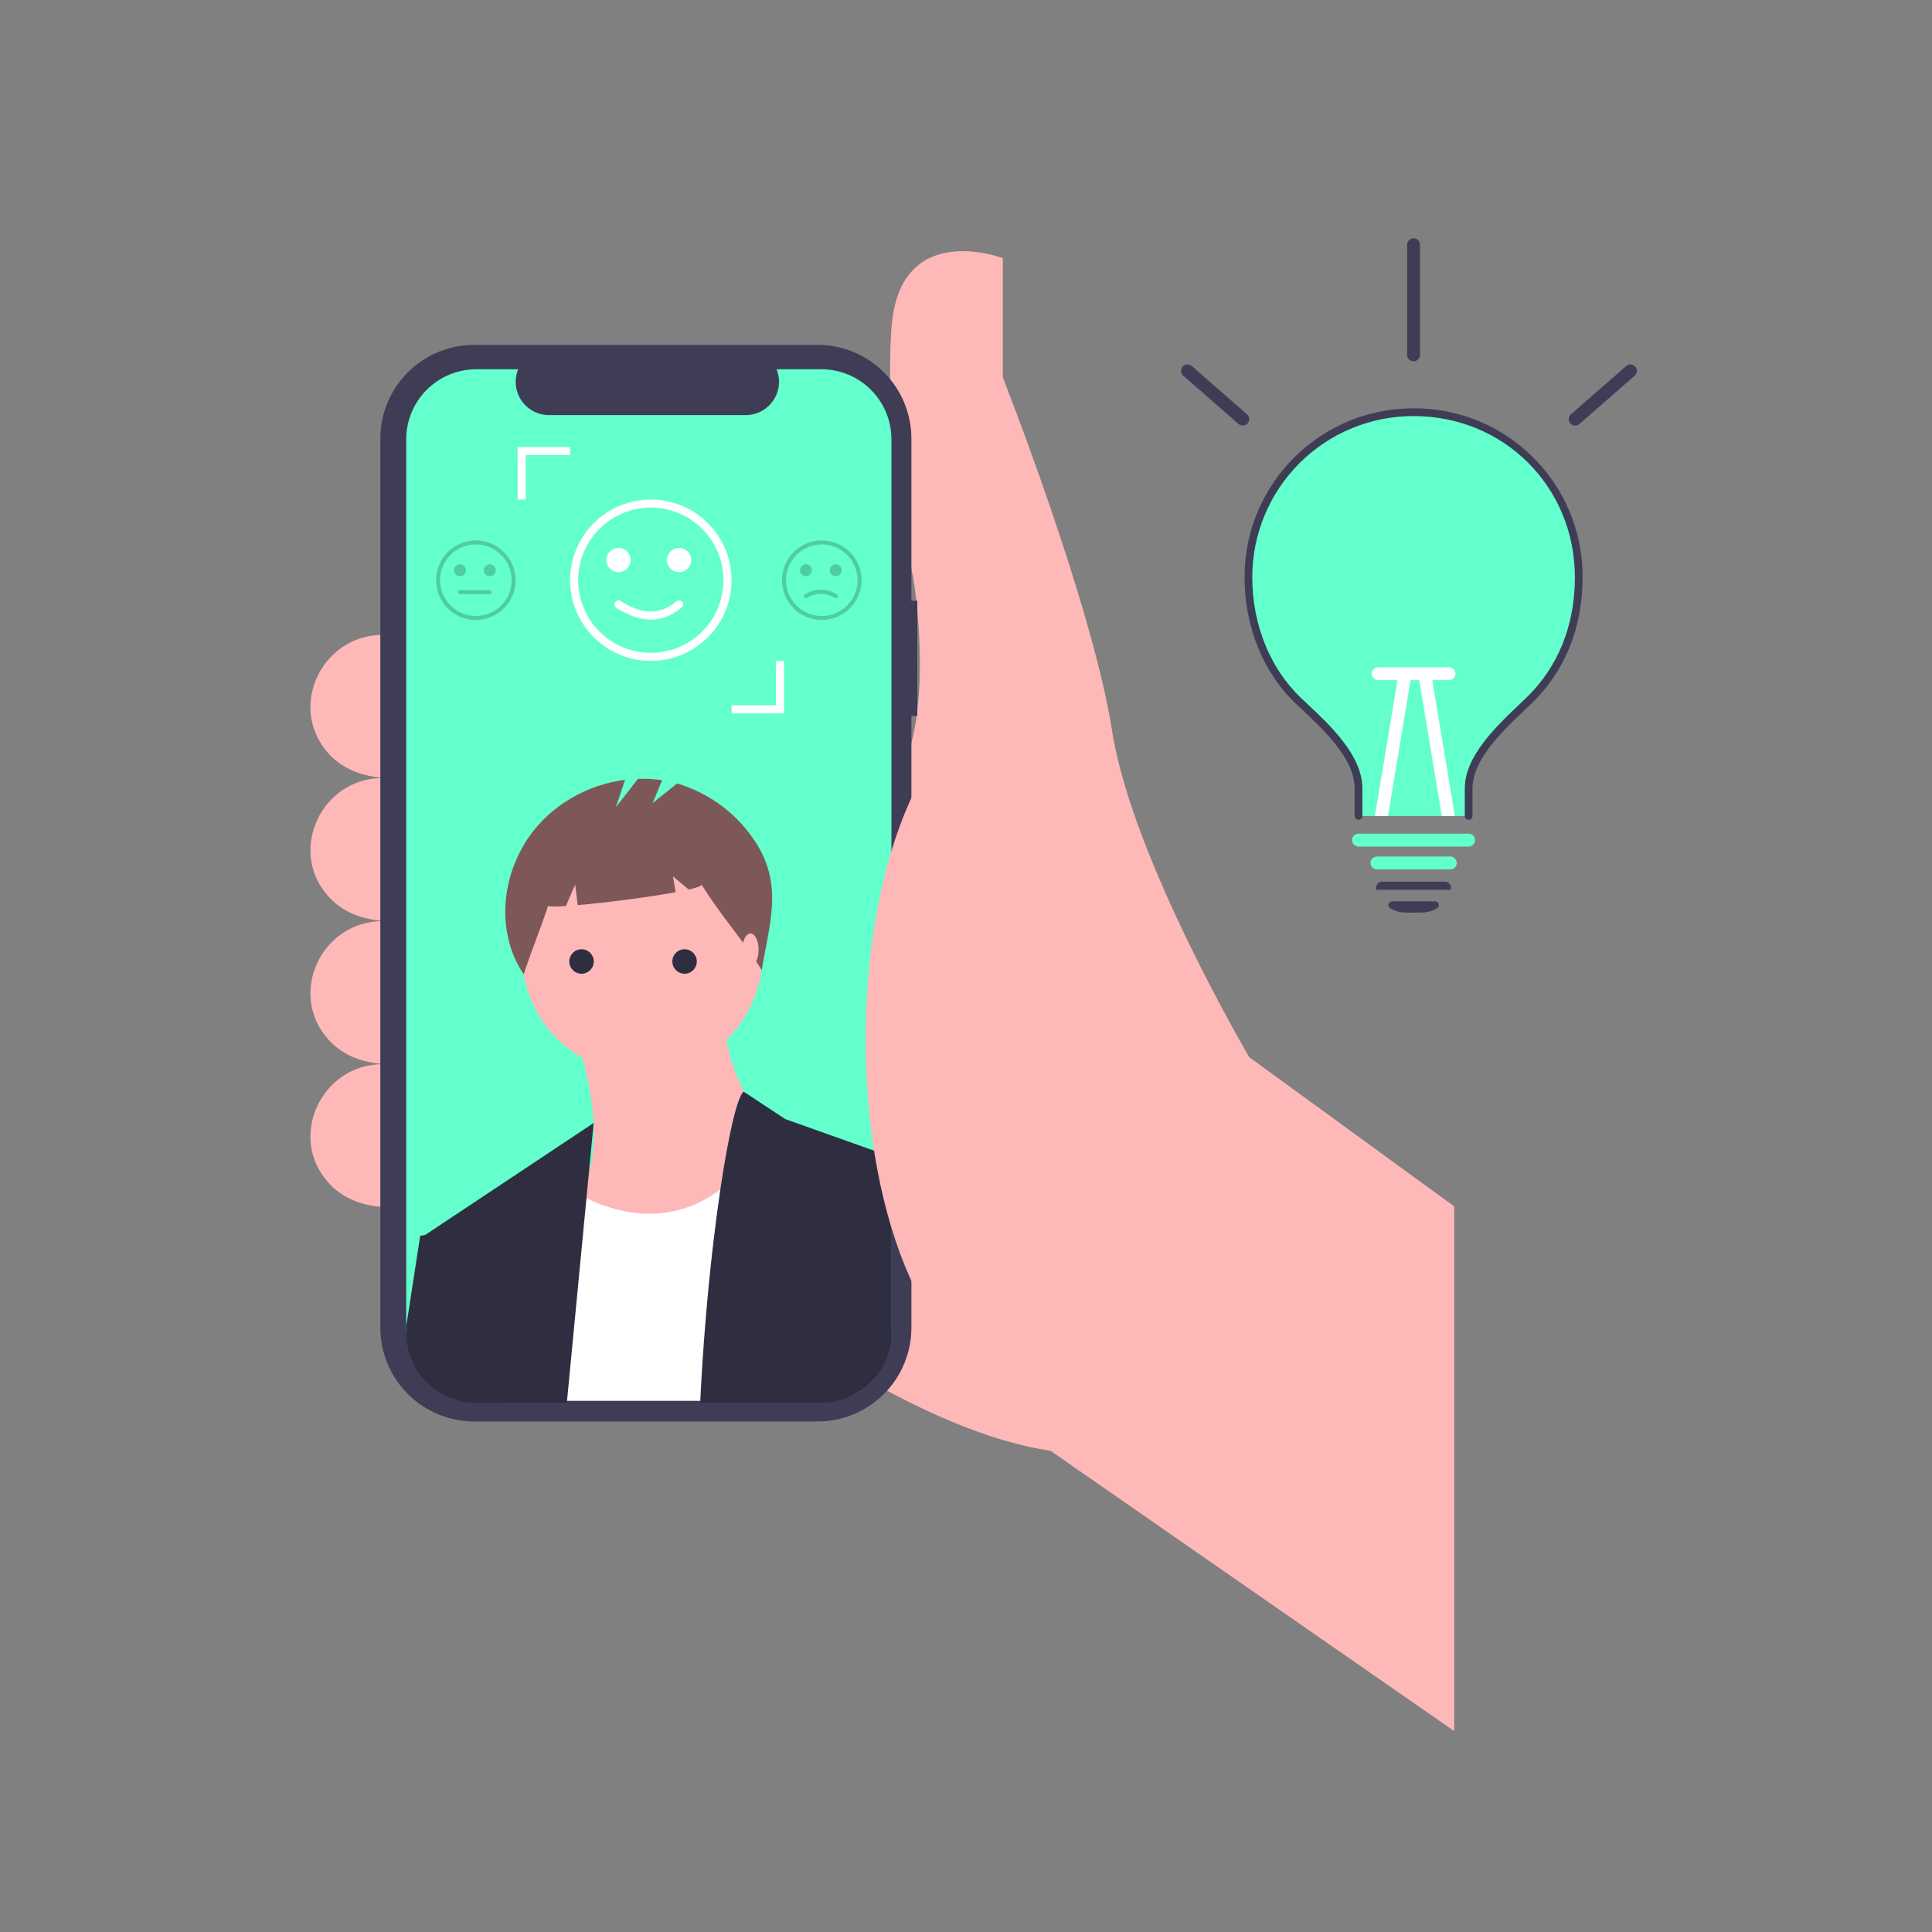 <svg width="1500" height="1500" viewBox="0 0 1500 1500" fill="none" xmlns="http://www.w3.org/2000/svg">
<rect x="0" y="0" width="1500" height="1500" fill="#808080" stroke="none"/>
<path d="M1129 936.589L970 820.847C970 820.847 878.923 666.525 863.486 567.759C848.049 468.993 778.584 293.065 778.584 293.065V200.472C778.584 200.472 698.312 169.607 692.137 254.485C685.963 339.362 709.118 448.931 709.118 448.931C709.118 448.931 732.273 587.821 679.788 623.315L488.371 936.589C488.371 936.589 672.069 1104.8 815.632 1126.41L1129 1344V936.589Z" fill="#FFB8B8"/>
<path d="M302.358 492.913H297.116C249.893 492.913 223.349 548.647 254.378 584.234C264.365 595.688 279.545 603.617 302.358 604.025V492.913Z" fill="#FFB8B8"/>
<path d="M302.358 604.025H297.116C249.893 604.025 223.349 659.759 254.378 695.346C264.365 706.8 279.545 714.729 302.358 715.137V604.025Z" fill="#FFB8B8"/>
<path d="M302.358 715.137H297.116C249.893 715.137 223.349 770.871 254.378 806.458C264.365 817.912 279.545 825.842 302.358 826.249V715.137Z" fill="#FFB8B8"/>
<path d="M302.358 826.249H297.116C249.893 826.249 223.349 881.983 254.378 917.57C264.365 929.024 279.545 936.954 302.358 937.361V826.249Z" fill="#FFB8B8"/>
<path d="M712.205 466.383H707.611V340.566C707.611 331.003 705.727 321.534 702.067 312.699C698.406 303.864 693.041 295.837 686.277 289.075C679.513 282.313 671.483 276.949 662.645 273.29C653.808 269.63 644.336 267.747 634.77 267.747H368.131C358.566 267.747 349.094 269.63 340.256 273.29C331.419 276.949 323.389 282.313 316.625 289.075C309.861 295.837 304.495 303.864 300.835 312.699C297.174 321.534 295.29 331.003 295.29 340.566V1030.81C295.29 1040.37 297.174 1049.84 300.835 1058.67C304.495 1067.51 309.861 1075.53 316.625 1082.3C323.389 1089.06 331.419 1094.42 340.256 1098.08C349.094 1101.74 358.566 1103.63 368.131 1103.63H634.77C644.336 1103.63 653.808 1101.74 662.645 1098.08C671.483 1094.42 679.513 1089.06 686.277 1082.3C693.041 1075.53 698.406 1067.51 702.067 1058.67C705.727 1049.84 707.611 1040.37 707.611 1030.81V555.941H712.205V466.383Z" fill="#3F3D56"/>
<path  id="fill5" d="M692.107 341.075V1030.29C692.095 1038.35 690.297 1046.31 686.844 1053.6C683.39 1060.88 678.366 1067.31 672.131 1072.42C670.753 1073.55 669.315 1074.61 667.825 1075.59C658.906 1081.53 648.425 1084.69 637.707 1084.68H369.786C365.442 1084.68 361.114 1084.17 356.896 1083.13C345.056 1080.25 334.529 1073.47 327.002 1063.89C319.475 1054.31 315.385 1042.48 315.386 1030.29V341.075C315.388 326.652 321.119 312.82 331.321 302.622C341.522 292.423 355.358 286.693 369.786 286.692H402.296C400.695 290.614 400.084 294.87 400.516 299.084C400.949 303.299 402.411 307.342 404.775 310.858C407.139 314.374 410.332 317.254 414.072 319.246C417.812 321.238 421.985 322.279 426.223 322.278H578.97C583.206 322.274 587.377 321.229 591.114 319.237C594.852 317.244 598.044 314.364 600.408 310.85C602.772 307.336 604.237 303.295 604.674 299.083C605.11 294.871 604.506 290.616 602.913 286.692H637.707C652.134 286.693 665.97 292.423 676.172 302.622C686.374 312.82 692.105 326.652 692.107 341.075V341.075Z" fill="#63FFCC"/>
<path d="M447.521 806.07C447.521 806.07 473.821 879.102 453.366 920.001C432.911 960.899 485.51 1007.64 485.51 1007.64C485.51 1007.64 622.853 937.529 605.319 902.473C587.786 867.417 558.565 820.676 564.409 791.463L447.521 806.07Z" fill="#FFB8B8"/>
<path d="M498.66 833.822C550.304 833.822 592.17 791.969 592.17 740.34C592.17 688.711 550.304 646.858 498.66 646.858C447.016 646.858 405.15 688.711 405.15 740.34C405.15 791.969 447.016 833.822 498.66 833.822Z" fill="#FFB8B8"/>
<path d="M680.467 1068.37C678.009 1071.5 675.214 1074.36 672.131 1076.89C670.752 1078.02 669.315 1079.07 667.824 1080.05C659.195 1085.79 648.853 1087.6 637.707 1087.6H401.061L405.151 974.046L431.456 915.619C437.361 920.25 443.681 924.326 450.335 927.796C451.909 928.644 453.577 929.493 455.321 930.326C479.958 942.225 520.233 952.688 559.273 923.552C571.56 914.385 583.725 901.283 595.256 883.073L668.149 924.385L671.977 969.138L680.467 1068.37Z" fill="white"/>
<path d="M460.909 871.9L457.251 910.126L455.321 930.326L452.435 960.404L440.1 1089.14H369.786C365.443 1089.15 361.114 1088.63 356.896 1087.6L329.171 959.432L329.974 958.907L460.909 871.9Z" fill="#2F2E41"/>
<path d="M692.107 898.166V1034.76C692.095 1042.82 690.297 1050.78 686.843 1058.06C683.39 1065.34 678.365 1071.77 672.131 1076.89C670.753 1078.02 669.315 1079.07 667.824 1080.05C658.906 1085.99 648.425 1089.16 637.707 1089.14H543.62C545.673 1045.98 549.3 1003.85 553.546 967.148C555.367 951.515 557.297 936.87 559.273 923.552C565.633 880.619 572.456 851.468 577.349 847.532L609.705 868.875L692.107 898.166Z" fill="#2F2E41"/>
<path d="M396.383 1064.6L393.018 1089.14H369.786C365.442 1089.15 361.114 1088.63 356.896 1087.6C345.056 1084.71 334.529 1077.93 327.002 1068.35C319.475 1058.77 315.385 1046.94 315.386 1034.76V1029.82L326.254 959.431L329.974 958.907L346.708 956.515L396.383 1064.6Z" fill="#2F2E41"/>
<path id="fill1" d="M692.107 915.974V1034.76C692.095 1042.82 690.298 1050.78 686.844 1058.06C683.39 1065.34 678.366 1071.77 672.132 1076.89C670.753 1078.02 669.315 1079.07 667.825 1080.05L653.53 1017.86L671.977 969.139L692.107 915.974Z" fill="#2F2E41"/>
<path d="M587.831 655.791C573.691 632.835 551.557 615.919 525.69 608.299L506.691 623.494L514.077 605.771C507.866 604.824 501.579 604.46 495.299 604.686L478.205 626.658L485.28 605.439C455.743 609.203 427.662 625.287 410.64 649.823C388.883 681.185 385.212 724.8 406.611 756.407C412.485 738.361 419.615 721.427 425.489 703.38C426.844 703.959 431.981 703.923 439.407 703.448L446.554 686.777L448.551 702.743C470.702 700.813 503.558 696.577 524.558 692.696L522.516 680.448L534.734 690.627C541.168 689.146 544.988 687.803 544.672 686.777C560.29 711.948 575.766 728.025 591.384 753.196C597.313 717.692 607.779 688.179 587.831 655.791Z" fill="#7E5858"/>
<path d="M582.653 750.06C586.149 750.06 588.984 744.393 588.984 737.403C588.984 730.413 586.149 724.747 582.653 724.747C579.157 724.747 576.323 730.413 576.323 737.403C576.323 744.393 579.157 750.06 582.653 750.06Z" fill="#FFB8B8"/>
<path d="M788.618 1067.76C852.986 1067.76 905.166 950.997 905.166 806.958C905.166 662.92 852.986 546.154 788.618 546.154C724.25 546.154 672.07 662.92 672.07 806.958C672.07 950.997 724.25 1067.76 788.618 1067.76Z" fill="#FFB8B8"/>
<path opacity="0.2" d="M369.447 481.338C363.341 481.338 357.372 479.528 352.295 476.137C347.218 472.745 343.261 467.925 340.924 462.285C338.587 456.645 337.976 450.44 339.167 444.452C340.358 438.465 343.299 432.966 347.616 428.649C351.934 424.333 357.435 421.393 363.424 420.202C369.413 419.012 375.621 419.623 381.262 421.959C386.904 424.295 391.725 428.251 395.118 433.326C398.51 438.402 400.321 444.369 400.321 450.474C400.312 458.657 397.056 466.502 391.268 472.288C385.48 478.074 377.633 481.329 369.447 481.338V481.338ZM369.447 422.696C363.952 422.696 358.58 424.325 354.01 427.377C349.441 430.43 345.879 434.768 343.776 439.844C341.673 444.919 341.123 450.505 342.195 455.893C343.267 461.281 345.914 466.231 349.8 470.116C353.686 474.001 358.637 476.646 364.027 477.718C369.417 478.79 375.003 478.24 380.081 476.137C385.158 474.035 389.498 470.475 392.551 465.906C395.604 461.338 397.234 455.968 397.234 450.474C397.225 443.109 394.295 436.049 389.086 430.841C383.877 425.633 376.814 422.704 369.447 422.696V422.696Z" fill="black"/>
<path opacity="0.2" d="M357.098 447.387C359.656 447.387 361.729 445.315 361.729 442.758C361.729 440.201 359.656 438.128 357.098 438.128C354.54 438.128 352.467 440.201 352.467 442.758C352.467 445.315 354.54 447.387 357.098 447.387Z" fill="black"/>
<path opacity="0.2" d="M380.253 447.387C382.811 447.387 384.884 445.315 384.884 442.758C384.884 440.201 382.811 438.128 380.253 438.128C377.695 438.128 375.622 440.201 375.622 442.758C375.622 445.315 377.695 447.387 380.253 447.387Z" fill="black"/>
<path opacity="0.2" d="M380.253 461.277H357.098C356.688 461.277 356.296 461.114 356.006 460.825C355.717 460.535 355.554 460.143 355.554 459.733C355.554 459.324 355.717 458.931 356.006 458.642C356.296 458.353 356.688 458.19 357.098 458.19H380.253C380.663 458.19 381.055 458.353 381.345 458.642C381.634 458.931 381.797 459.324 381.797 459.733C381.797 460.143 381.634 460.535 381.345 460.825C381.055 461.114 380.663 461.277 380.253 461.277V461.277Z" fill="black"/>
<path opacity="0.2" d="M638.048 481.338C631.942 481.338 625.973 479.528 620.896 476.137C615.818 472.745 611.861 467.925 609.524 462.285C607.188 456.645 606.576 450.44 607.768 444.452C608.959 438.465 611.899 432.966 616.217 428.649C620.535 424.333 626.036 421.393 632.025 420.202C638.014 419.012 644.221 419.623 649.863 421.959C655.504 424.295 660.326 428.251 663.719 433.326C667.111 438.402 668.922 444.369 668.922 450.474C668.912 458.657 665.657 466.502 659.869 472.288C654.081 478.074 646.233 481.329 638.048 481.338V481.338ZM638.048 422.696C632.552 422.696 627.18 424.325 622.611 427.377C618.041 430.43 614.48 434.768 612.377 439.844C610.274 444.919 609.723 450.505 610.796 455.893C611.868 461.281 614.514 466.231 618.4 470.116C622.286 474.001 627.237 476.646 632.627 477.718C638.017 478.79 643.604 478.24 648.681 476.137C653.759 474.035 658.098 470.475 661.152 465.906C664.205 461.338 665.834 455.968 665.834 450.474C665.826 443.109 662.896 436.049 657.687 430.841C652.477 425.634 645.415 422.704 638.048 422.696V422.696Z" fill="black"/>
<path opacity="0.2" d="M625.699 447.387C628.257 447.387 630.33 445.315 630.33 442.758C630.33 440.201 628.257 438.128 625.699 438.128C623.141 438.128 621.068 440.201 621.068 442.758C621.068 445.315 623.141 447.387 625.699 447.387Z" fill="black"/>
<path opacity="0.2" d="M648.854 447.387C651.411 447.387 653.485 445.315 653.485 442.758C653.485 440.201 651.411 438.128 648.854 438.128C646.296 438.128 644.223 440.201 644.223 442.758C644.223 445.315 646.296 447.387 648.854 447.387Z" fill="black"/>
<path opacity="0.2" d="M648.852 464.363C648.583 464.363 648.317 464.292 648.084 464.157C644.851 462.108 641.103 461.021 637.276 461.021C633.449 461.021 629.701 462.108 626.469 464.157C626.293 464.259 626.099 464.325 625.898 464.351C625.697 464.378 625.492 464.365 625.296 464.312C625.1 464.26 624.916 464.169 624.755 464.045C624.594 463.922 624.459 463.767 624.358 463.591C624.257 463.416 624.191 463.221 624.165 463.02C624.139 462.819 624.152 462.614 624.205 462.419C624.258 462.223 624.35 462.039 624.474 461.878C624.598 461.718 624.752 461.583 624.928 461.482C628.632 459.172 632.911 457.948 637.276 457.948C641.642 457.948 645.92 459.172 649.624 461.482C649.919 461.652 650.15 461.914 650.28 462.228C650.41 462.542 650.433 462.89 650.345 463.219C650.257 463.547 650.063 463.838 649.793 464.045C649.523 464.251 649.193 464.363 648.852 464.363V464.363Z" fill="black"/>
<path d="M505.291 513.138C492.894 513.138 480.775 509.463 470.467 502.577C460.158 495.692 452.124 485.905 447.38 474.454C442.636 463.004 441.394 450.404 443.813 438.249C446.231 426.093 452.201 414.927 460.968 406.164C469.734 397.4 480.903 391.432 493.062 389.014C505.222 386.596 517.825 387.837 529.279 392.58C540.733 397.323 550.523 405.354 557.41 415.66C564.298 425.965 567.974 438.08 567.974 450.474C567.955 467.088 561.345 483.016 549.594 494.763C537.843 506.511 521.91 513.119 505.291 513.138ZM505.291 394.076C494.134 394.076 483.226 397.384 473.949 403.581C464.672 409.778 457.441 418.586 453.171 428.891C448.901 439.197 447.784 450.537 449.961 461.477C452.137 472.417 457.51 482.466 465.4 490.353C473.29 498.241 483.342 503.612 494.285 505.788C505.229 507.964 516.572 506.847 526.88 502.579C537.189 498.31 545.999 491.081 552.198 481.807C558.397 472.532 561.706 461.628 561.706 450.474C561.689 435.521 555.74 421.186 545.164 410.613C534.588 400.04 520.248 394.093 505.291 394.076V394.076Z" fill="white"/>
<path d="M480.218 444.207C485.411 444.207 489.621 439.999 489.621 434.808C489.621 429.617 485.411 425.408 480.218 425.408C475.026 425.408 470.816 429.617 470.816 434.808C470.816 439.999 475.026 444.207 480.218 444.207Z" fill="white"/>
<path d="M527.231 444.207C532.423 444.207 536.633 439.999 536.633 434.808C536.633 429.617 532.423 425.408 527.231 425.408C522.038 425.408 517.828 429.617 517.828 434.808C517.828 439.999 522.038 444.207 527.231 444.207Z" fill="white"/>
<path d="M505.325 481.067C496.894 481.067 487.957 478.012 478.513 471.902C477.817 471.449 477.329 470.739 477.156 469.927C476.984 469.115 477.14 468.267 477.592 467.571C478.044 466.874 478.754 466.386 479.566 466.212C480.378 466.038 481.226 466.194 481.923 466.645C498.535 477.411 512.689 477.489 525.204 466.883C525.838 466.347 526.659 466.085 527.487 466.154C528.314 466.222 529.081 466.617 529.618 467.25C530.155 467.883 530.418 468.704 530.351 469.531C530.283 470.359 529.889 471.125 529.257 471.663C521.862 477.932 513.863 481.067 505.325 481.067Z" fill="white"/>
<path d="M608.718 553.869H567.974V547.604H602.45V513.139H608.718V553.869Z" fill="white"/>
<path d="M408.133 387.809H401.865V347.077H442.609V353.344H408.133V387.809Z" fill="white"/>
<path id="fill2" d="M1225.75 448.27C1225.75 486.91 1212.25 519.9 1186.56 544.45C1168.33 561.88 1140.25 586.31 1140.25 612.14V633.51H1054.75V612.14C1054.75 586.04 1026.56 561.56 1008.44 544.45C983.328 520.76 969.248 485.53 969.248 448.27V447.48C969.358 413.469 982.973 380.895 1007.1 356.922C1031.22 332.949 1063.88 319.541 1097.89 319.646C1131.9 319.75 1164.48 333.36 1188.46 357.481C1212.43 381.602 1225.85 414.259 1225.75 448.27Z" fill="#63FFCC"/>
<path  id="fill3" d="M1140.25 636.51C1139.45 636.51 1138.69 636.194 1138.13 635.631C1137.56 635.069 1137.25 634.306 1137.25 633.51V612.136C1137.25 587.011 1162.03 563.556 1180.12 546.43C1181.62 545.008 1183.08 543.63 1184.48 542.285C1209.51 518.357 1222.74 485.848 1222.74 448.271C1222.74 378.042 1167.73 323.028 1097.5 323.028H1097.15C1064.1 323.065 1032.4 336.187 1009 359.524C985.598 382.861 972.387 414.516 972.257 447.566V448.266C972.257 485.066 986.196 519.329 1010.5 542.273C1011.73 543.436 1013.01 544.633 1014.32 545.862C1032.65 563.021 1057.75 586.52 1057.75 612.137V633.51C1057.75 634.306 1057.44 635.069 1056.87 635.631C1056.31 636.194 1055.55 636.51 1054.75 636.51C1053.96 636.51 1053.19 636.194 1052.63 635.631C1052.07 635.069 1051.75 634.306 1051.75 633.51V612.136C1051.75 589.121 1027.75 566.65 1010.22 550.236C1008.9 549.002 1007.62 547.8 1006.38 546.631C980.883 522.559 966.257 486.707 966.257 448.267V447.547C966.457 375.502 1025.14 317.024 1097.14 317.024H1097.51C1132.13 316.844 1165.41 330.426 1190.02 354.783C1214.63 379.139 1228.56 412.275 1228.74 446.9C1228.74 447.357 1228.74 447.814 1228.74 448.271C1228.74 487.526 1214.87 521.535 1188.63 546.622C1187.22 547.969 1185.75 549.358 1184.24 550.787C1166.94 567.164 1143.24 589.593 1143.24 612.136V633.51C1143.24 634.306 1142.93 635.069 1142.37 635.631C1141.8 636.194 1141.04 636.51 1140.24 636.51H1140.25Z" fill="#3F3D56"/>
<path  id="fill4"  d="M1126 675.005H1069C1067.67 675.005 1066.4 674.478 1065.46 673.541C1064.53 672.603 1064 671.331 1064 670.005C1064 668.679 1064.53 667.407 1065.46 666.469C1066.4 665.532 1067.67 665.005 1069 665.005H1126C1127.33 665.005 1128.6 665.532 1129.53 666.469C1130.47 667.407 1131 668.679 1131 670.005C1131 671.331 1130.47 672.603 1129.53 673.541C1128.6 674.478 1127.33 675.005 1126 675.005V675.005Z" fill="#63FFCC"/>
<path d="M1103.63 708.505H1091.36C1087.1 708.508 1082.92 707.349 1079.27 705.154C1078.73 704.838 1078.31 704.35 1078.08 703.767C1077.85 703.184 1077.82 702.54 1078 701.94C1078.16 701.323 1078.53 700.779 1079.03 700.391C1079.54 700.004 1080.16 699.795 1080.8 699.798H1114.19C1114.83 699.795 1115.45 700.004 1115.95 700.391C1116.46 700.779 1116.83 701.323 1116.99 701.94C1117.17 702.54 1117.14 703.184 1116.91 703.767C1116.68 704.35 1116.26 704.838 1115.72 705.154C1112.07 707.349 1107.89 708.508 1103.63 708.505V708.505Z" fill="#3F3D56"/>
<path d="M1126.01 690.799L1068.67 690.792L1068.49 690.412C1068.32 689.711 1068.32 688.982 1068.47 688.278C1068.63 687.575 1068.94 686.917 1069.39 686.354C1069.85 685.776 1070.43 685.309 1071.09 684.989C1071.75 684.669 1072.48 684.503 1073.22 684.505H1121.77C1122.51 684.503 1123.24 684.669 1123.9 684.989C1124.56 685.31 1125.14 685.776 1125.6 686.354C1126.04 686.909 1126.36 687.559 1126.51 688.253C1126.67 688.947 1126.67 689.668 1126.51 690.361L1126.42 690.748L1126.01 690.799Z" fill="#3F3D56"/>
<path d="M964.899 330.411C963.69 330.412 962.523 329.974 961.613 329.178L918.674 291.697C917.69 290.821 917.092 289.592 917.01 288.277C916.927 286.962 917.367 285.668 918.233 284.675C919.1 283.683 920.323 283.073 921.637 282.977C922.95 282.881 924.249 283.308 925.25 284.164L968.189 321.645C968.956 322.314 969.5 323.202 969.749 324.189C969.998 325.176 969.94 326.216 969.583 327.169C969.225 328.122 968.585 328.943 967.748 329.523C966.911 330.102 965.917 330.412 964.899 330.412V330.411Z" fill="#3F3D56"/>
<path d="M1222.98 330.411C1221.96 330.411 1220.96 330.101 1220.13 329.522C1219.29 328.942 1218.65 328.121 1218.29 327.168C1217.94 326.215 1217.88 325.175 1218.13 324.188C1218.38 323.201 1218.92 322.313 1219.69 321.644L1262.62 284.16C1263.63 283.304 1264.92 282.877 1266.24 282.973C1267.55 283.069 1268.78 283.679 1269.64 284.671C1270.51 285.664 1270.95 286.958 1270.86 288.273C1270.78 289.588 1270.18 290.817 1269.2 291.693L1226.26 329.174C1225.35 329.971 1224.19 330.411 1222.98 330.411Z" fill="#3F3D56"/>
<path  id="fill6"  d="M1140.25 657.26H1054.75C1053.42 657.26 1052.15 656.733 1051.21 655.796C1050.27 654.858 1049.75 653.586 1049.75 652.26C1049.75 650.934 1050.27 649.662 1051.21 648.724C1052.15 647.787 1053.42 647.26 1054.75 647.26H1140.25C1141.57 647.26 1142.84 647.787 1143.78 648.724C1144.72 649.662 1145.25 650.934 1145.25 652.26C1145.25 653.586 1144.72 654.858 1143.78 655.796C1142.84 656.733 1141.57 657.26 1140.25 657.26V657.26Z" fill="#63FFCC"/>
<path d="M1095.4 526.639L1077.62 633.509H1067.47L1085.53 524.999C1085.75 523.691 1086.47 522.522 1087.55 521.75C1088.63 520.978 1089.97 520.667 1091.28 520.884C1092.59 521.102 1093.76 521.83 1094.53 522.91C1095.3 523.989 1095.62 525.331 1095.4 526.639V526.639Z" fill="white"/>
<path d="M1129.57 633.509H1119.42L1101.64 526.639C1101.42 525.331 1101.73 523.989 1102.5 522.91C1103.28 521.83 1104.44 521.102 1105.75 520.884C1107.06 520.667 1108.4 520.978 1109.48 521.75C1110.56 522.522 1111.29 523.691 1111.51 524.999L1129.57 633.509Z" fill="white"/>
<path d="M1065 523.069C1065 521.743 1065.53 520.472 1066.47 519.534C1067.4 518.596 1068.68 518.069 1070 518.069H1125C1126.32 518.069 1127.59 518.596 1128.53 519.534C1129.47 520.472 1130 521.743 1130 523.069C1130 524.396 1129.47 525.667 1128.53 526.605C1127.59 527.543 1126.32 528.069 1125 528.069H1070C1068.68 528.069 1067.4 527.543 1066.47 526.605C1065.53 525.667 1065 524.396 1065 523.069V523.069Z" fill="white"/>
<path d="M1097.5 280.5C1096.17 280.5 1094.9 279.973 1093.96 279.036C1093.03 278.098 1092.5 276.826 1092.5 275.5V190C1092.5 188.674 1093.03 187.402 1093.96 186.464C1094.9 185.527 1096.17 185 1097.5 185C1098.83 185 1100.1 185.527 1101.03 186.464C1101.97 187.402 1102.5 188.674 1102.5 190V275.5C1102.5 276.826 1101.97 278.098 1101.03 279.036C1100.1 279.973 1098.83 280.5 1097.5 280.5V280.5Z" fill="#3F3D56"/>
<circle cx="451.5" cy="746.5" r="9.5" fill="#2F2E41"/>
<circle cx="531.5" cy="746.5" r="9.5" fill="#2F2E41"/>
</svg>
